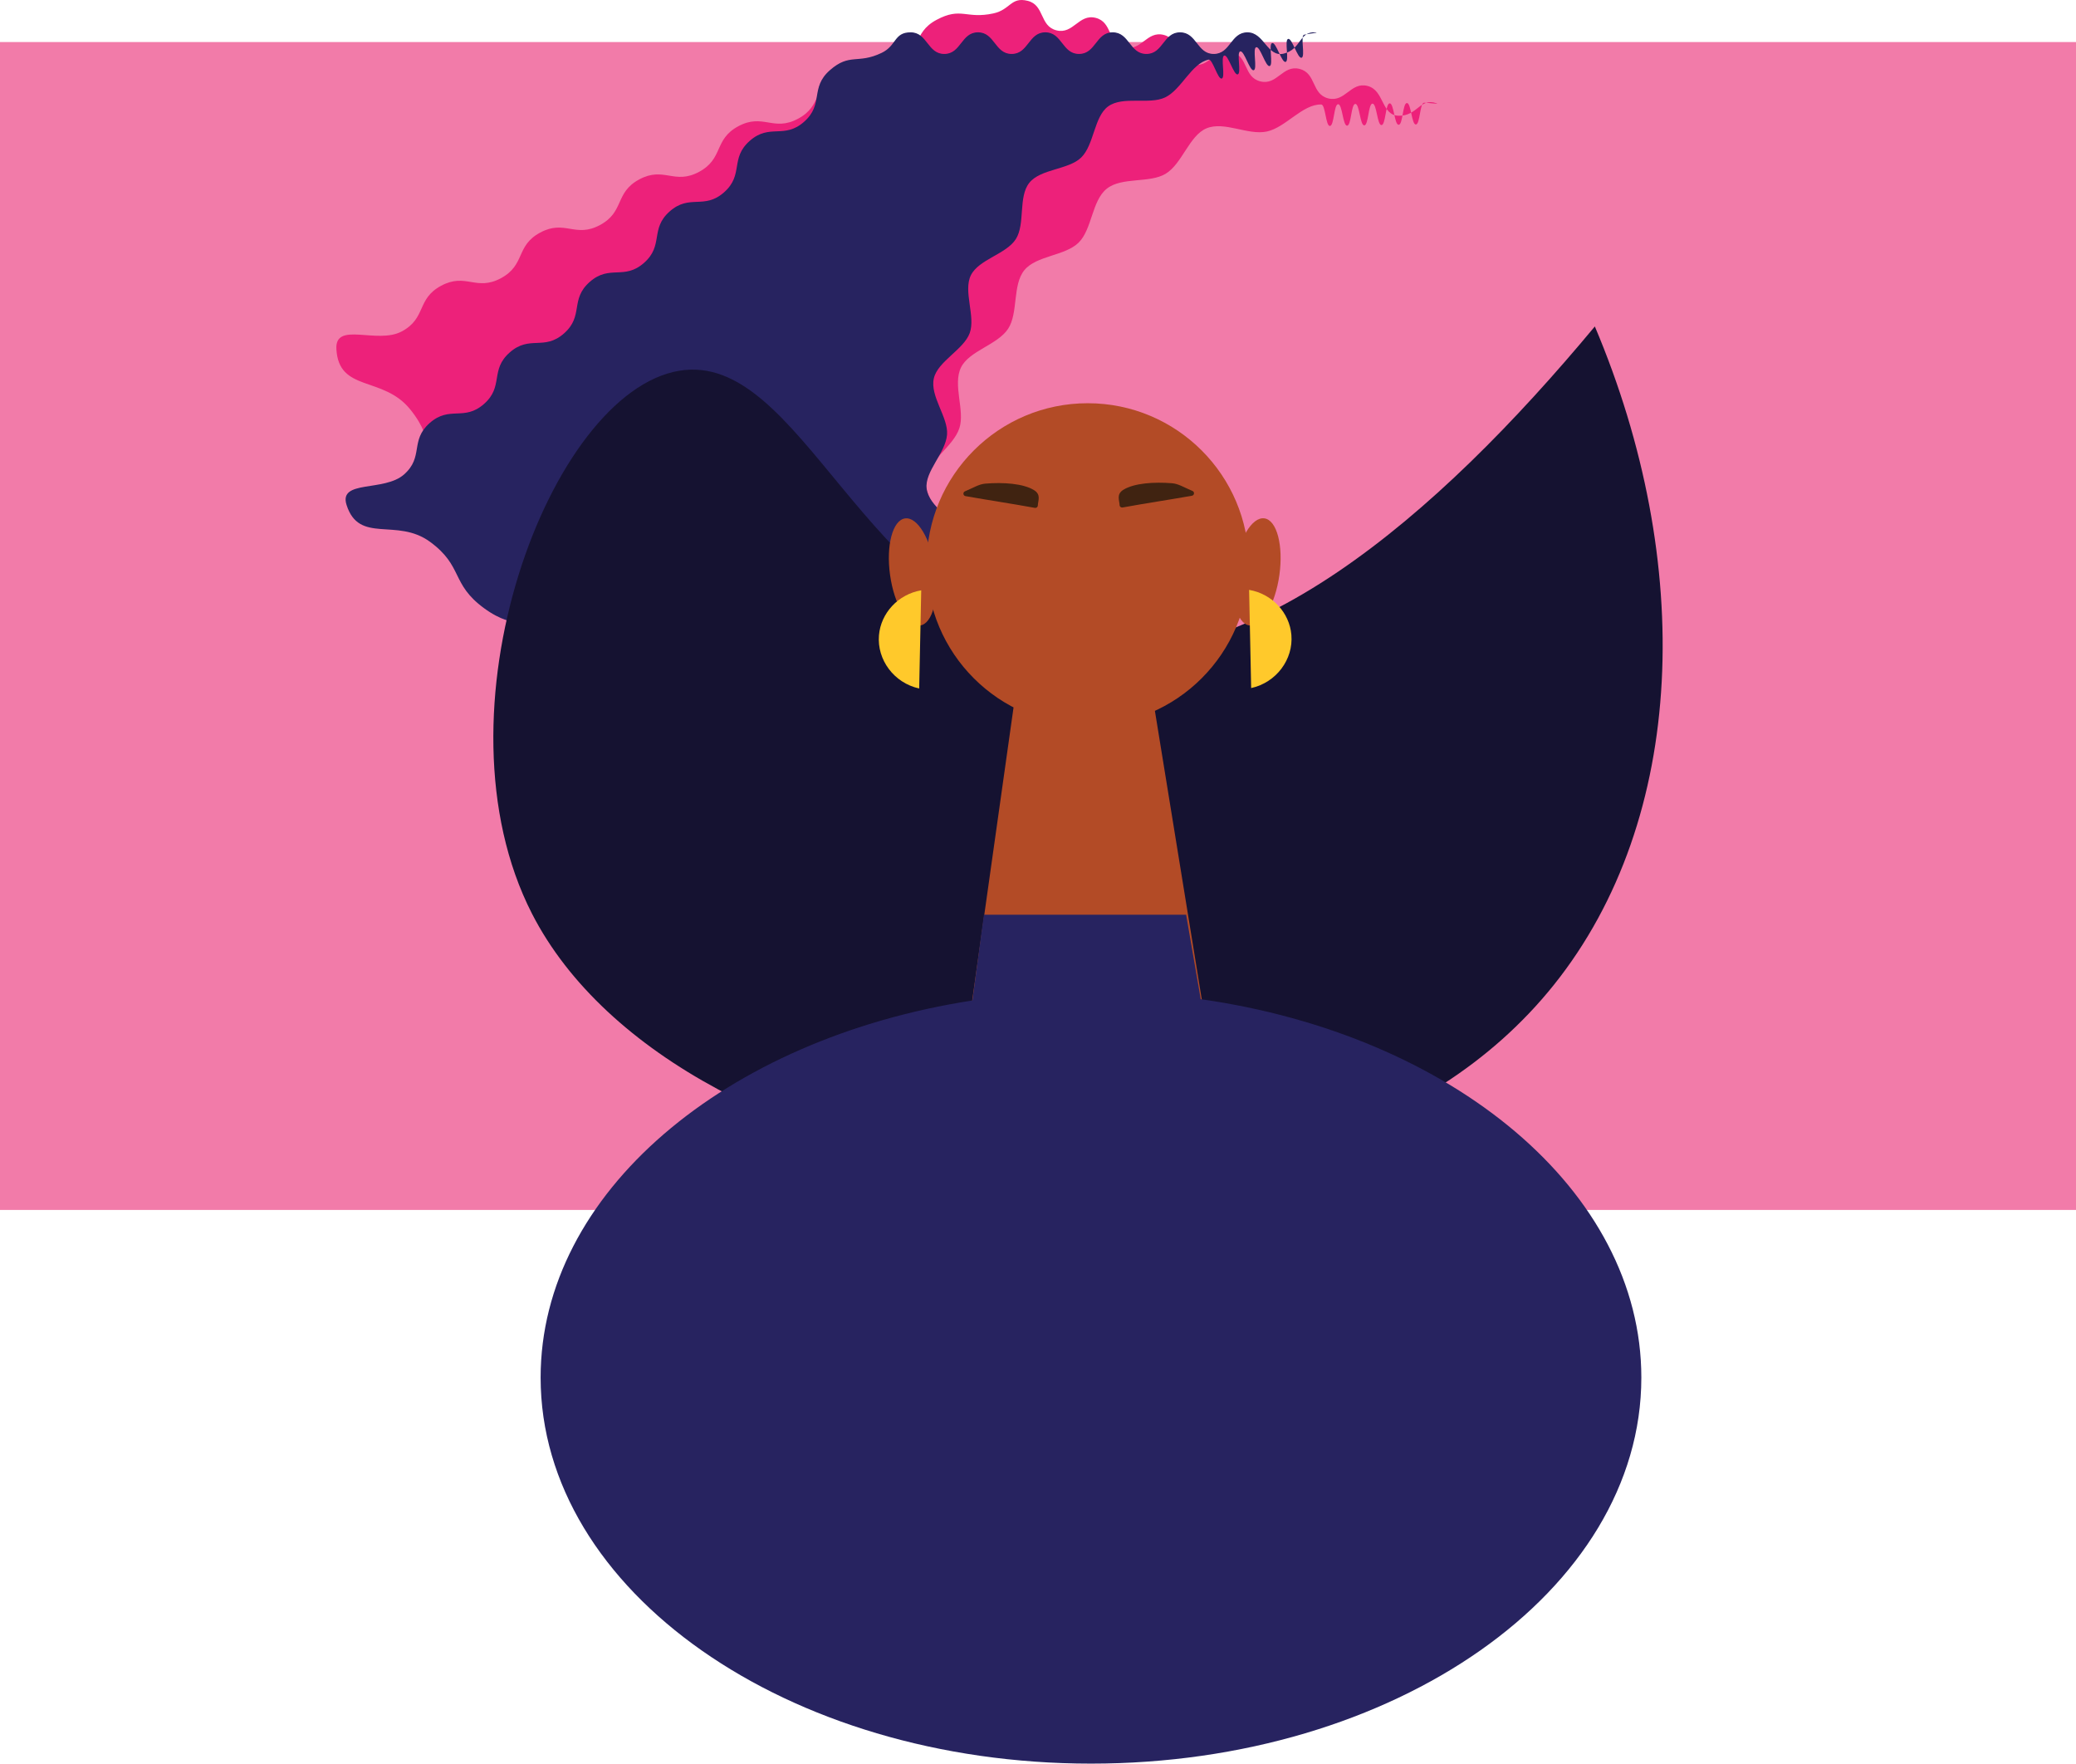 <?xml version="1.0" encoding="UTF-8"?>
<svg xmlns="http://www.w3.org/2000/svg" viewBox="0 0 1920 1630.88">
  <defs>
    <style>
      .cls-1 {
        fill: #b34b26;
      }

      .cls-2 {
        fill: #ed217a;
      }

      .cls-3 {
        fill: #ffc92b;
      }

      .cls-4 {
        fill: #f27ba9;
      }

      .cls-5 {
        fill: #151231;
      }

      .cls-6 {
        fill: #402311;
      }

      .cls-7 {
        fill: #272360;
      }
    </style>
  </defs>
  <g id="Layer_1" data-name="Layer 1">
    <rect class="cls-4" y="38.88" width="1920" height="1080"/>
  </g>
  <g id="FACE">
    <g>
      <path class="cls-2" d="M1328.41,95.41c3.76,1.28-7.37-.47-11.34-.4s-3.63,20.06-7.61,20.13-4.32-19.93-8.29-19.86-3.63,20.06-7.61,20.13-4.32-19.93-8.29-19.86-3.63,20.06-7.61,20.13-4.32-19.93-8.29-19.86-3.63,20.06-7.61,20.13-4.32-19.93-8.29-19.86-3.63,20.07-7.61,20.13-4.32-19.93-8.29-19.86-3.64,20.07-7.61,20.13-4.03-19.81-8.01-19.86c-17.26-.44-32.74,21.16-50.22,24.97s-39.51-9.88-56.04-2.86c-15.81,6.71-22.3,32.57-37.56,41.9-14.74,9.01-40.58,2.78-54.49,13.83s-13.52,37.47-26.05,49.87c-12.47,12.34-39.08,11.92-50.17,25.45-11.21,13.68-5.54,39.69-15.04,54.2-9.77,14.93-35.88,20.28-43.52,35.68-8,16.14,3.73,39.97-1.54,56.15-5.64,17.29-29.04,30.13-31.11,46.89-2.24,18.09,17.55,35.47,20.02,52.22,2.6,17.64-10.67,40.65-2.18,55.97,8.18,14.79,37.45,20.14,51.73,31.97,7.06,20.1-17.01,25.59-14.64,46.76,2.37,21.17,22.24,18.95,24.61,40.12,2.37,21.17-17.51,23.39-15.14,44.56,2.37,21.17,22.24,18.95,24.61,40.12s-17.51,23.39-15.14,44.57,22.24,18.95,24.61,40.12c2.37,21.17-17.51,23.39-15.14,44.56,2.37,21.17,22.24,18.95,24.61,40.12,2.37,21.17-17.51,23.39-15.14,44.56,2.37,21.17,22.24,18.95,24.61,40.12s-17.51,23.39-15.14,44.57c2.37,21.17,22.24,18.95,24.61,40.13,2.37,21.17,18.33,42.95-1.15,34.32-36.79-16.31-37.1-15.9-62.35-47.22-25.26-31.32-9.69-43.88-34.95-75.2-25.26-31.32-40.83-18.77-66.09-50.09-25.26-31.32-9.69-43.88-34.95-75.2-25.26-31.32-40.83-18.77-66.09-50.09-25.26-31.32-9.69-43.88-34.95-75.2-25.26-31.32-40.83-18.77-66.09-50.09-25.26-31.32-9.69-43.88-34.96-75.2s-40.83-18.77-66.09-50.09c-25.26-31.32-9.69-43.88-34.96-75.2s-40.83-18.77-66.09-50.1c-25.26-31.33-9.7-43.88-34.96-75.21-25.26-31.33-66.12-15.65-68.3-55.84-1.4-25.96,37.62-4.02,60.52-16.31,22.9-12.29,13.45-29.91,36.35-42.21,22.91-12.29,32.36,5.33,55.27-6.96,22.91-12.29,13.45-29.92,36.36-42.21s32.36,5.33,55.27-6.96,13.45-29.92,36.35-42.21c22.91-12.29,32.36,5.33,55.27-6.96s13.45-29.91,36.35-42.21,32.36,5.33,55.27-6.96,13.45-29.92,36.36-42.21c22.91-12.29,32.36,5.33,55.27-6.96s13.45-29.92,36.36-42.21,27.25-.5,52.66-6c15.83-3.43,16.02-15.54,31.73-11.61s10.85,23.33,26.56,27.27,20.57-15.47,36.28-11.54c15.71,3.93,10.85,23.33,26.57,27.27,15.71,3.93,20.57-15.47,36.28-11.53s10.85,23.33,26.56,27.27c15.71,3.93,20.57-15.47,36.28-11.54,15.71,3.93,10.85,23.33,26.57,27.27,15.71,3.93,20.57-15.47,36.28-11.53,15.71,3.93,10.86,23.33,26.57,27.27s20.57-15.47,36.28-11.53,12.6,27.23,28.79,27.57c17.62.36,19.53-16.82,34.86-11.6Z"/>
      <path class="cls-7" d="M1216.81,29.91c3.8.31-7.02,1.25-10.71,2.21s1.35,20.32-2.34,21.28-8.73-18.39-12.42-17.43,1.35,20.32-2.34,21.28-8.73-18.39-12.42-17.43,1.35,20.32-2.34,21.28-8.73-18.39-12.42-17.43,1.35,20.32-2.34,21.28c-3.69.96-8.73-18.39-12.43-17.43s1.35,20.32-2.35,21.28-8.73-18.39-12.43-17.43c-3.7.96,1.35,20.32-2.35,21.28-3.7.96-8.44-18.35-12.16-17.5-15.94,3.46-25.03,27.72-40.22,34.94-14.62,6.96-38.99-1.61-52.66,8.3-13.13,9.52-12.91,35.52-24.94,47.28-11.67,11.4-37.57,10.35-47.99,23.41s-3.57,37.95-12.43,51.98-34.36,18.73-41.62,33.51,4.51,38.06-1.05,53.41-29.6,26.13-33.19,41.9c-3.78,16.57,13.4,35.94,12.22,51.93-1.26,17.1-20.87,34.22-18.87,50.01,2.15,17.02,25.4,27.89,31.71,42.59,6.6,15.37-.8,40.16,10.76,52.08,11.03,11.37,39.87,8.39,55.8,15.79,11.18,16.51-10.46,27.81-3.31,46.42s25.82,11.44,32.98,30.05c7.15,18.61-11.52,25.79-4.36,44.4s25.82,11.44,32.98,30.06c7.15,18.62-11.51,25.79-4.36,44.41,7.15,18.62,25.82,11.44,32.98,30.06,7.15,18.61-11.52,25.79-4.36,44.4,7.15,18.62,25.82,11.44,32.98,30.06,7.15,18.62-11.52,25.79-4.36,44.41,7.15,18.62,25.82,11.44,32.98,30.06,7.15,18.62-11.51,25.79-4.36,44.41,7.15,18.62,25.82,11.44,32.98,30.06,7.15,18.62,26.3,34.27,6.64,30.96-37.74-6.36-38.45-4.68-69.33-27.3-30.88-22.61-19.07-38.75-49.95-61.36-30.88-22.61-42.7-6.48-73.58-29.09-30.88-22.62-19.07-38.75-49.95-61.37s-42.7-6.48-73.59-29.09c-30.88-22.61-19.07-38.75-49.95-61.37s-42.7-6.48-73.59-29.1-19.07-38.75-49.95-61.37c-30.88-22.61-42.7-6.48-73.58-29.09-30.89-22.62-19.07-38.75-49.95-61.37-30.89-22.62-42.7-6.48-73.59-29.1-30.89-22.62-19.07-38.75-49.96-61.37s-65.6,2.35-77.21-34.13c-7.48-23.5,34.64-11.84,53.14-28.14s5.27-31.31,23.77-47.62c18.5-16.31,31.72-1.3,50.22-17.61s5.27-31.31,23.77-47.62,31.73-1.3,50.23-17.61c18.5-16.31,5.27-31.31,23.77-47.62s31.72-1.3,50.22-17.61,5.27-31.31,23.77-47.62c18.5-16.31,31.73-1.3,50.23-17.61,18.5-16.31,5.28-31.31,23.78-47.62,18.5-16.31,31.73-1.3,50.23-17.61s5.28-31.31,23.78-47.62,25.69-5.45,47.94-16.1c14.05-6.72,11.26-19.02,26.83-19.02s15.58,20,31.15,20,15.58-20,31.15-20,15.58,20,31.15,20,15.58-20,31.15-20,15.57,20,31.15,20,15.58-20,31.15-20,15.58,20,31.15,20,15.58-20,31.15-20,15.58,20,31.16,20,15.58-20,31.16-20,18.29,23.31,33.45,19.73c16.57-3.91,14.14-20.96,29.67-19.7Z"/>
      <path class="cls-5" d="M628,342.88c113.3-19.11,169.95,221.28,355,257,167.93,32.41,345.77-122.23,492-298,92.11,217.5,85.51,454.84-38,609-232.76,290.52-810.11,197.51-945-66-95.11-185.79,16.68-481.88,136-502Z"/>
    </g>
    <circle class="cls-1" cx="1006" cy="521.88" r="149"/>
    <polygon class="cls-1" points="1121 982.88 891 982.88 940.25 633.88 1064.47 634.89 1121 982.88"/>
    <path class="cls-6" d="M1038.21,469.29c-1.38.25-2.7-.76-2.74-2.16-.14-4.49-3.26-10.07,3.54-14.26,9.93-6.11,28.42-7.37,45-6,6,.5,10.92,3.83,18.83,7.11,2.15.89,1.82,4.04-.47,4.45-22.63,4-40.75,6.61-64.15,10.86Z"/>
    <path class="cls-6" d="M957.1,469.64c1.38.25,2.7-.76,2.74-2.16.14-4.49,3.26-10.07-3.54-14.26-9.93-6.11-28.42-7.37-45-6-6,.5-10.92,3.83-18.83,7.11-2.15.89-1.82,4.04.47,4.45,22.63,4,40.75,6.61,64.15,10.86Z"/>
    <ellipse class="cls-1" cx="844" cy="528.88" rx="21" ry="50" transform="translate(-65.33 122.48) rotate(-7.99)"/>
    <ellipse class="cls-1" cx="1162.48" cy="528.88" rx="50" ry="21" transform="translate(477.12 1606.54) rotate(-82.01)"/>
    <path class="cls-3" d="M852,545.88c-.63,30.26-1.26,60.53-1.89,90.79-23.31-5.11-39.12-26.57-37.2-49.18,1.74-20.58,17.81-37.97,39.09-41.61Z"/>
    <path class="cls-3" d="M1155.25,545.48c.63,30.26,1.26,60.53,1.89,90.79,23.31-5.11,39.12-26.57,37.2-49.18-1.74-20.58-17.81-37.97-39.09-41.61Z"/>
    <path class="cls-7" d="M1518,1273.88c0,197.17-227.89,357-509,357s-509-159.83-509-357c0-170.76,170.93-313.51,399.32-348.69l10.68-79.31h187l13.52,78.1c232.47,33,407.48,177.11,407.48,349.9Z"/>
  </g>
</svg>